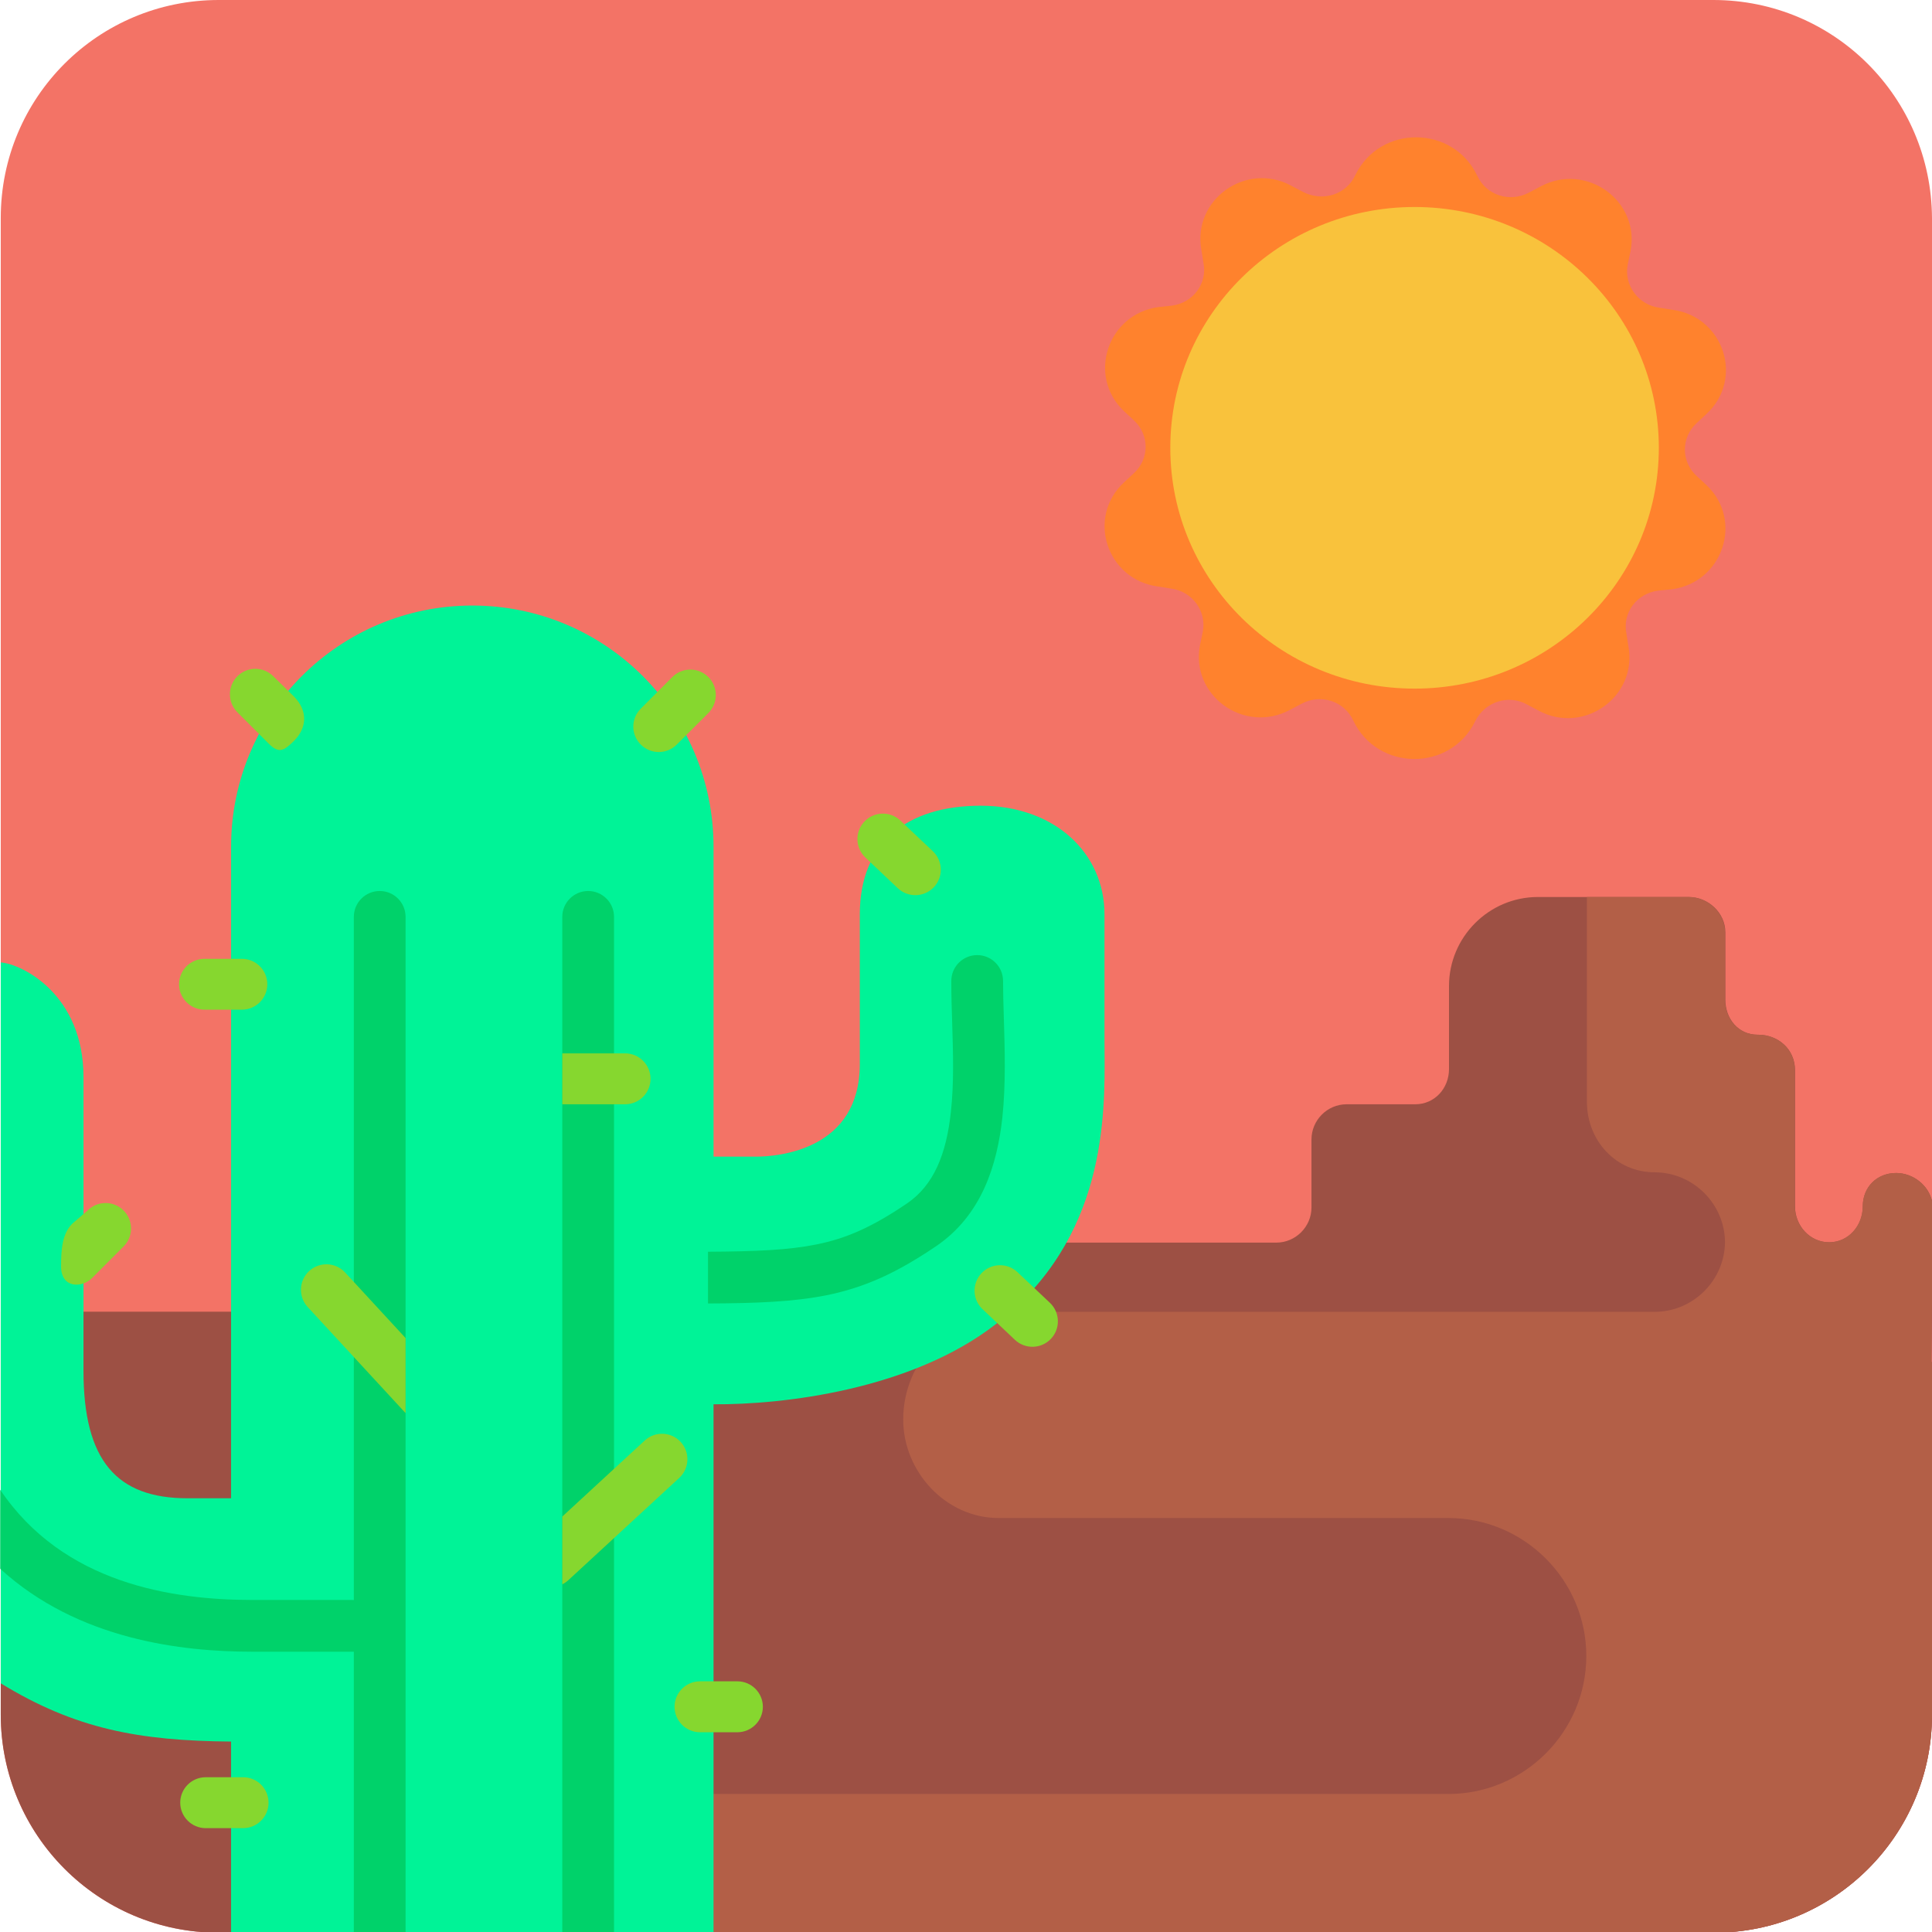 <svg viewBox="2 2 28 28" xmlns="http://www.w3.org/2000/svg">
<path d="M26.83 2H5.171C3.421 2 2.011 3.41 2.011 5.16V26.85C2.011 28.59 3.421 30.01 5.171 30.01H26.84C28.58 30.01 30 28.6 30 26.85V5.16C29.99 3.41 28.58 2 26.83 2Z" fill="#F37366"/>
<path d="M30 19.405C29.947 19.175 29.725 19 29.481 19C29.201 19 28.997 19.204 28.997 19.484C28.997 19.764 28.79 20.004 28.51 20.004C28.231 20.004 28.015 19.764 28.015 19.484V17.511C28.015 17.198 27.763 16.996 27.484 16.996H27.474C27.194 16.996 27.005 16.766 27.005 16.486V15.51C27.005 15.23 26.757 15 26.477 15H24.288C23.579 15 23 15.58 23 16.29V17.494C23 17.774 22.791 18.004 22.511 18.004H21.516C21.236 18.004 21.007 18.234 21.007 18.514V19.499C21.007 19.779 20.777 20.009 20.497 20.009H16.52C16.24 20.009 16.03 20.22 16.03 20.5C16.03 20.78 15.8 21.01 15.52 21.01H2.011V26.85C2.011 28.59 3.419 30.01 5.167 30.01H26.845C28.582 30.01 30 28.6 30 26.85V21.74H29.992L30 20.87V19.405Z" fill="#9D5044"/>
<path d="M30 19.406C29.947 19.175 29.724 19 29.48 19C29.2 19 28.996 19.204 28.996 19.484C28.996 19.764 28.788 20.004 28.508 20.004C28.228 20.004 28.012 19.764 28.012 19.484V17.511C28.012 17.198 27.76 16.996 27.48 16.996H27.47C27.19 16.996 27 16.766 27 16.486V15.51C27 15.23 26.752 15 26.472 15H24.999V17.97C24.999 18.53 25.42 18.99 25.98 18.99C26.537 18.99 26.995 19.445 27 20.001C26.995 20.557 26.537 21.012 25.98 21.012H16.65C15.79 21.012 15.09 21.712 15.09 22.572C15.09 23.332 15.71 24 16.47 24H22.99C24.09 24 24.99 24.9 24.99 26C24.99 27.1 24.09 28 22.99 28H11.79C11.62 28 11.48 28.14 11.48 28.31V30.01H26.84C28.58 30.01 30 28.6 30 26.85V21.74H29.992L30 20.851V19.406Z" fill="#B35F47"/>
<path d="M21.641 4.54C22.001 3.8 23.061 3.81 23.411 4.55C23.541 4.83 23.881 4.94 24.161 4.79L24.331 4.7C24.991 4.35 25.771 4.91 25.631 5.64L25.591 5.83C25.531 6.13 25.741 6.42 26.051 6.46L26.241 6.49C26.981 6.59 27.281 7.49 26.731 8L26.591 8.13C26.361 8.34 26.361 8.69 26.591 8.9L26.731 9.03C27.271 9.54 26.971 10.44 26.231 10.54L26.031 10.56C25.721 10.6 25.511 10.88 25.571 11.18L25.601 11.37C25.731 12.1 24.951 12.65 24.301 12.3L24.131 12.21C23.861 12.06 23.521 12.17 23.381 12.45C23.021 13.19 21.961 13.18 21.611 12.44C21.481 12.16 21.141 12.05 20.861 12.2L20.691 12.29C20.031 12.64 19.251 12.08 19.391 11.35L19.431 11.16C19.491 10.86 19.281 10.57 18.971 10.53L18.781 10.5C18.041 10.4 17.741 9.5 18.291 8.99L18.431 8.86C18.661 8.65 18.661 8.3 18.431 8.09L18.291 7.96C17.751 7.45 18.051 6.55 18.791 6.45L18.981 6.43C19.291 6.39 19.501 6.11 19.441 5.81L19.411 5.62C19.281 4.89 20.061 4.34 20.711 4.69L20.881 4.78C21.171 4.93 21.511 4.82 21.641 4.54Z" fill="#FF822D"/>
<path d="M22.501 11.98C24.456 11.98 26.041 10.418 26.041 8.49C26.041 6.563 24.456 5 22.501 5C20.546 5 18.961 6.563 18.961 8.49C18.961 10.418 20.546 11.98 22.501 11.98Z" fill="#F9C23C"/>
<path d="M12.341 30.01V22.352C13.351 22.359 15.209 22.142 16.433 21.19C18.028 19.95 18.015 18.19 18.008 17.229C18.007 17.168 18.007 17.111 18.007 17.057V15.251C18.007 14.364 17.286 13.677 16.212 13.677C15.137 13.677 14.461 14.22 14.461 15.251V17.422C14.461 18.663 13.286 18.763 12.954 18.763H12.341V14.272C12.341 12.341 10.776 10.776 8.845 10.776C6.914 10.776 5.349 12.341 5.349 14.272V23.714H4.717C3.694 23.714 3.21 23.172 3.21 21.867V17.61C3.21 16.415 2.325 15.973 2.011 15.948V26.396C3.096 27.06 4.019 27.229 5.349 27.24V30.01H12.341Z" fill="#00F397"/>
<path d="M7.878 15.288C7.878 15.081 7.71 14.913 7.503 14.913C7.296 14.913 7.128 15.081 7.128 15.288V25.189C7.121 25.189 7.115 25.188 7.108 25.188H5.66C4.494 25.188 2.917 24.949 2.003 23.591V24.736C3.132 25.768 4.643 25.938 5.66 25.938H7.108C7.115 25.938 7.121 25.938 7.128 25.938V30.01H7.878V15.288ZM10.899 15.288C10.899 15.081 10.731 14.913 10.524 14.913C10.317 14.913 10.149 15.081 10.149 15.288V30.008H10.899V15.288ZM16.537 16.217C16.537 16.01 16.369 15.842 16.162 15.842C15.955 15.842 15.787 16.01 15.787 16.217C15.787 16.422 15.793 16.628 15.8 16.833V16.833C15.813 17.263 15.827 17.692 15.781 18.114C15.716 18.722 15.535 19.177 15.142 19.443C14.641 19.782 14.27 19.948 13.829 20.036C13.428 20.117 12.958 20.137 12.261 20.141C12.261 20.358 12.261 20.532 12.261 20.684C12.261 20.757 12.261 20.826 12.261 20.891C12.964 20.888 13.501 20.867 13.977 20.772C14.54 20.658 15.003 20.442 15.562 20.064C16.228 19.614 16.452 18.884 16.527 18.195C16.578 17.72 16.562 17.198 16.548 16.744L16.548 16.744C16.542 16.553 16.537 16.375 16.537 16.217Z" fill="#00D26A"/>
<path d="M5.897 12.78C6.041 12.924 6.116 12.882 6.26 12.738C6.45 12.549 6.464 12.301 6.26 12.094L5.961 11.801C5.817 11.657 5.584 11.657 5.44 11.801C5.296 11.945 5.296 12.178 5.44 12.323L5.897 12.78ZM12.266 11.812C12.41 11.956 12.41 12.19 12.266 12.334L11.808 12.791C11.664 12.935 11.431 12.935 11.287 12.791C11.142 12.647 11.142 12.414 11.287 12.27L11.744 11.812C11.888 11.668 12.121 11.668 12.266 11.812ZM15.049 13.892C14.901 13.752 14.667 13.759 14.527 13.907C14.387 14.055 14.394 14.288 14.542 14.428L15.012 14.873C15.16 15.012 15.393 15.006 15.534 14.858C15.674 14.71 15.667 14.476 15.519 14.336L15.049 13.892ZM4.595 16.264C4.595 16.061 4.76 15.896 4.964 15.896H5.505C5.709 15.896 5.874 16.061 5.874 16.264C5.874 16.468 5.709 16.633 5.505 16.633H4.964C4.76 16.633 4.595 16.468 4.595 16.264ZM4.612 28.126C4.612 27.922 4.778 27.757 4.981 27.757H5.523C5.727 27.757 5.892 27.922 5.892 28.126C5.892 28.329 5.727 28.495 5.523 28.495H4.981C4.778 28.495 4.612 28.329 4.612 28.126ZM12.145 26.367C11.941 26.367 11.776 26.532 11.776 26.736C11.776 26.939 11.941 27.105 12.145 27.105H12.687C12.89 27.105 13.056 26.939 13.056 26.736C13.056 26.532 12.89 26.367 12.687 26.367H12.145ZM16.225 20.452C16.365 20.304 16.598 20.297 16.746 20.437L17.216 20.881C17.364 21.021 17.371 21.255 17.231 21.403C17.091 21.551 16.858 21.558 16.709 21.418L16.239 20.973C16.091 20.833 16.085 20.6 16.225 20.452ZM3.791 19.543C3.935 19.688 3.935 19.921 3.791 20.065L3.334 20.523C3.19 20.667 2.885 20.675 2.885 20.354C2.885 20.108 2.902 19.88 3.046 19.736L3.27 19.543C3.414 19.399 3.647 19.399 3.791 19.543ZM7.878 22.48V21.392L7.002 20.442C6.864 20.292 6.63 20.283 6.48 20.421C6.331 20.559 6.321 20.793 6.459 20.942L7.878 22.48ZM10.149 23.979L11.344 22.877C11.493 22.739 11.727 22.748 11.865 22.898C12.003 23.048 11.993 23.281 11.844 23.419L10.238 24.9C10.211 24.925 10.181 24.946 10.149 24.961V23.979ZM10.149 17.266V18.004H11.059C11.263 18.004 11.428 17.839 11.428 17.635C11.428 17.431 11.263 17.266 11.059 17.266H10.149Z" fill="#86D72F"/>
</svg>
